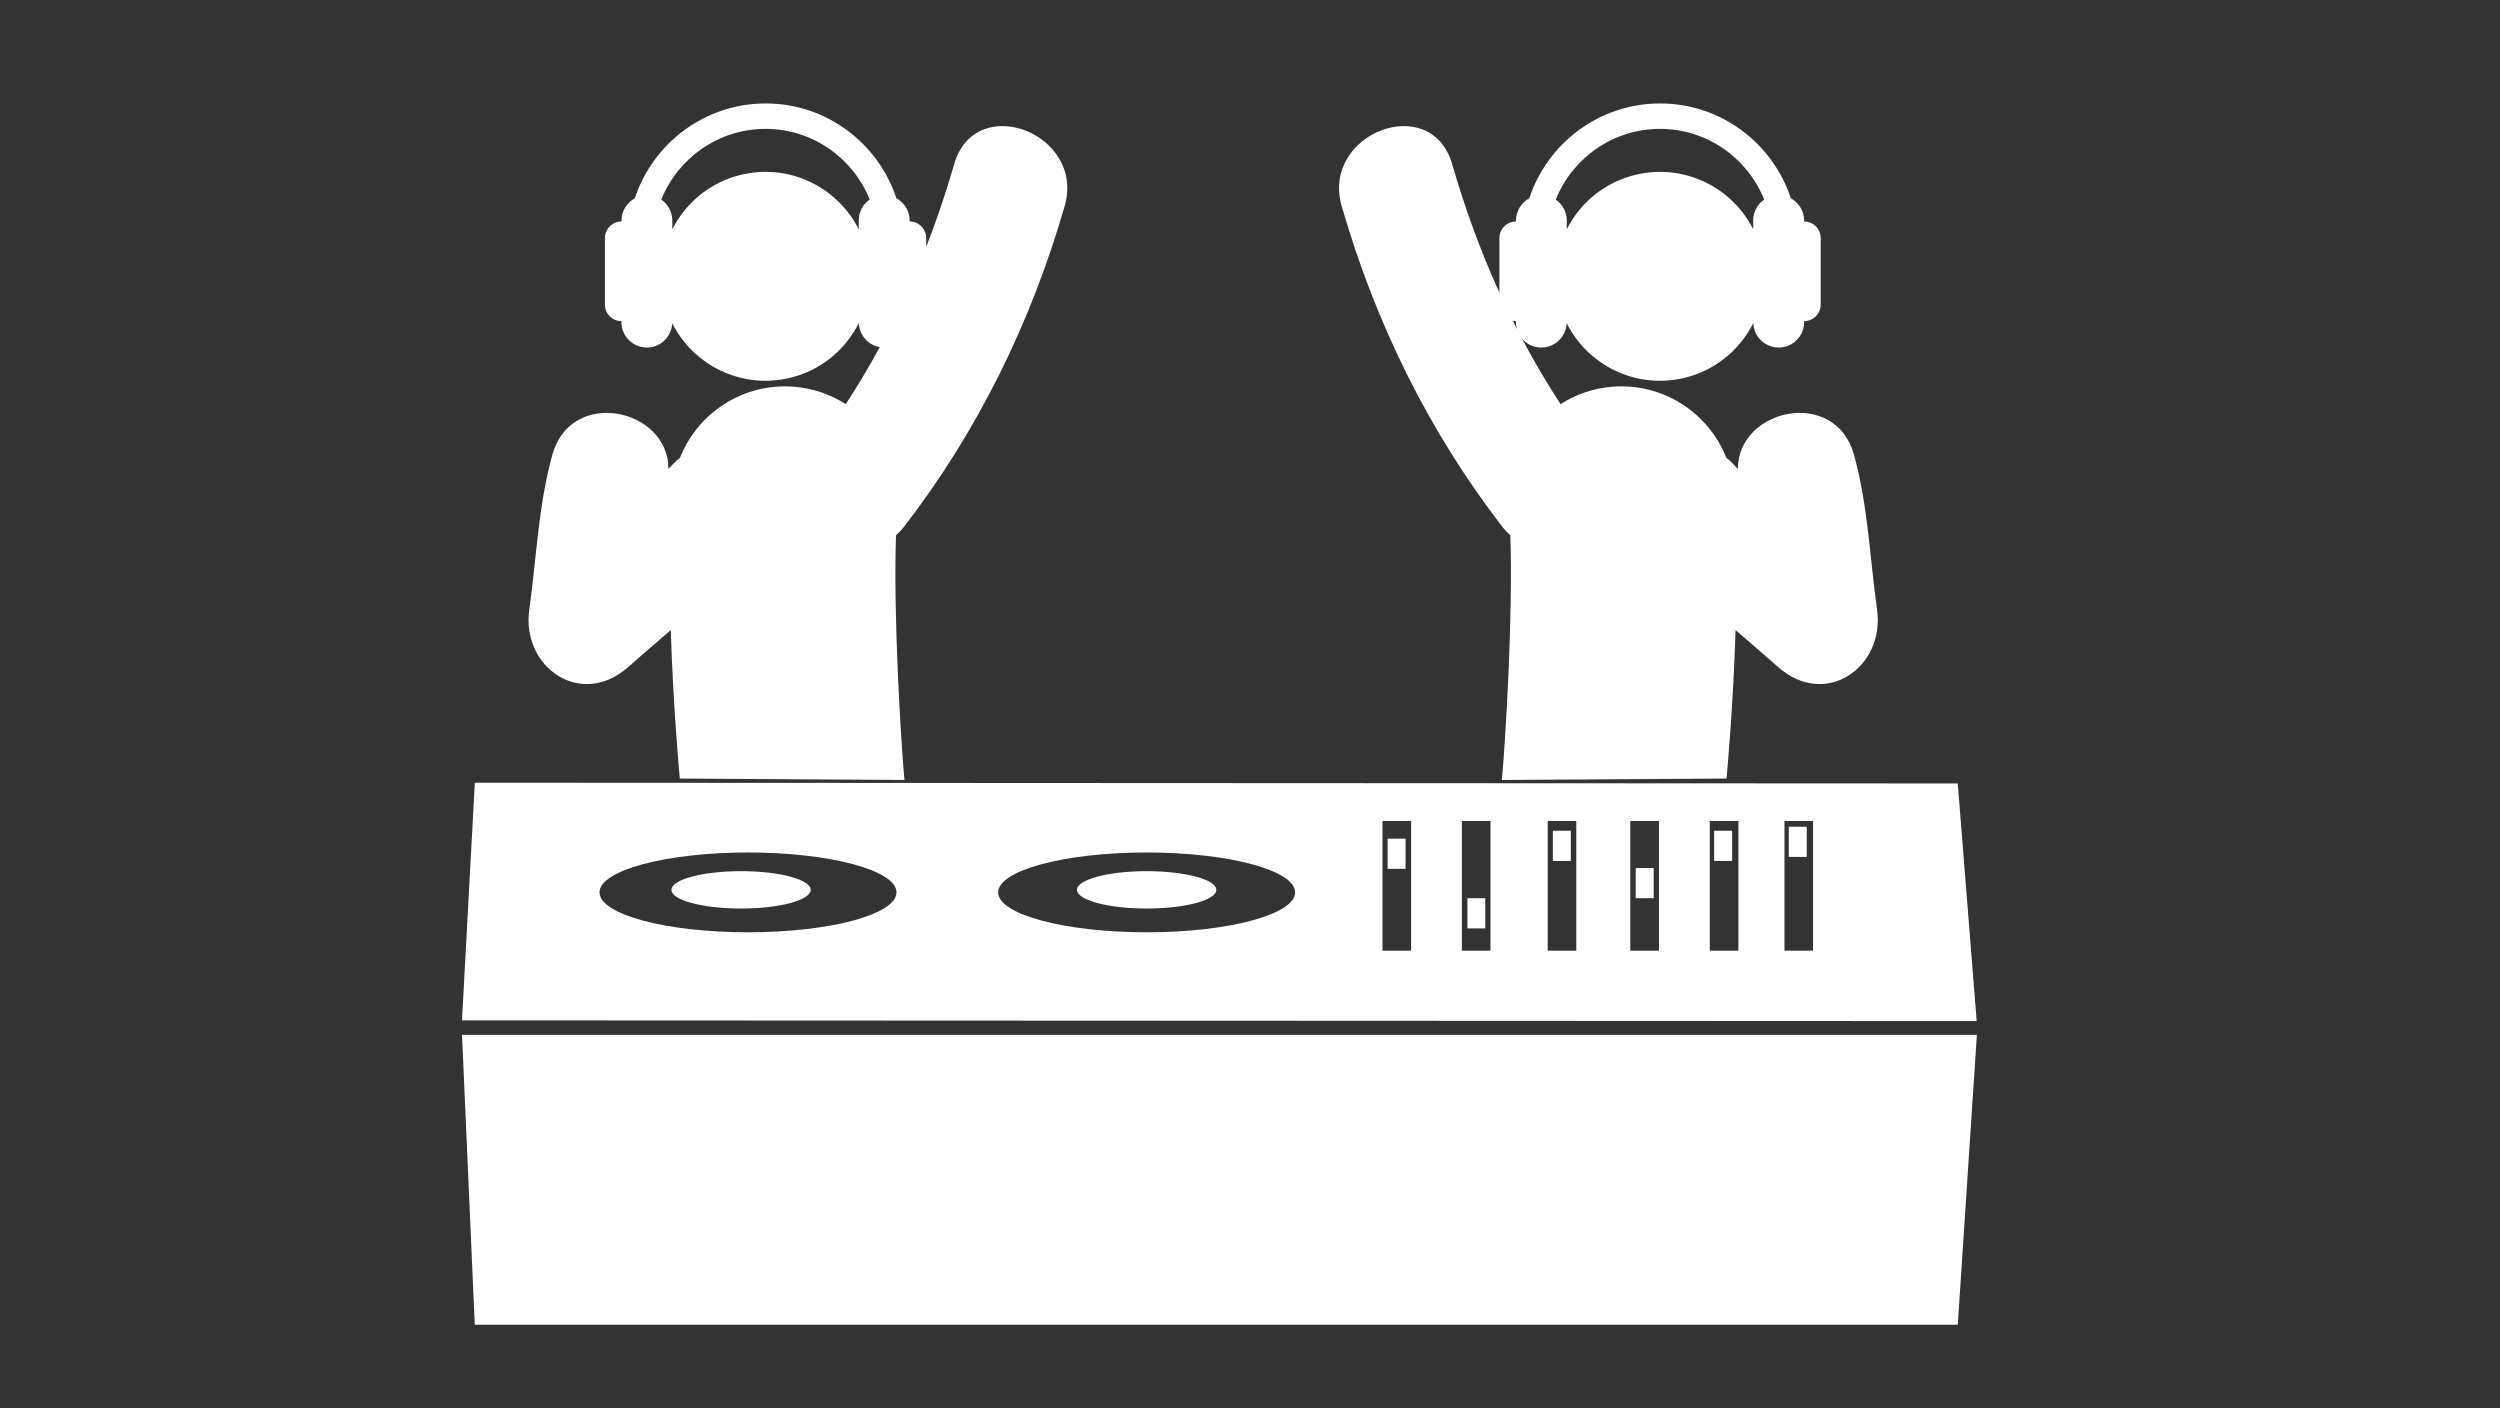<?xml version="1.0" encoding="UTF-8" standalone="no"?>
<!-- Created with Inkscape (http://www.inkscape.org/) -->

<svg
   xmlns:dc="http://purl.org/dc/elements/1.1/"
   xmlns:cc="http://creativecommons.org/ns#"
   xmlns:rdf="http://www.w3.org/1999/02/22-rdf-syntax-ns#"
   xmlns:svg="http://www.w3.org/2000/svg"
   xmlns="http://www.w3.org/2000/svg"
   xmlns:sodipodi="http://sodipodi.sourceforge.net/DTD/sodipodi-0.dtd"
   xmlns:inkscape="http://www.inkscape.org/namespaces/inkscape"
   width="1136"
   height="640"
   viewBox="0 0 1136 640"
   id="svg3465"
   version="1.1"
   inkscape:version="0.91 r13725"
   sodipodi:docname="two_DJ-white.svg">
  <rect x="0" y="0" width="1136" height="640" fill="#333333" stroke="none"/>
  <defs
     id="defs3467" />
  <sodipodi:namedview
     id="base"
     pagecolor="#ffffff"
     bordercolor="#666666"
     borderopacity="1.0"
     inkscape:pageopacity="0.0"
     inkscape:pageshadow="2"
     inkscape:zoom="0.7"
     inkscape:cx="327.27573"
     inkscape:cy="324.53775"
     inkscape:document-units="px"
     inkscape:current-layer="g3530"
     showgrid="false"
     units="px"
     inkscape:window-width="1920"
     inkscape:window-height="1017"
     inkscape:window-x="-8"
     inkscape:window-y="-8"
     inkscape:window-maximized="1" />
  <g
     inkscape:label="Layer 1"
     inkscape:groupmode="layer"
     id="layer1"
     transform="translate(0,-412.362)">
    <g
       id="g3530"
       transform="translate(14.142,5.051)">
      <g
         transform="matrix(2.136,0,0,2.136,456.418,734.838)"
         id="g4132">
        <g
           id="g4068">
          <g
             id="g4070" />
        </g>
        <g
           id="g4096" />
        <g
           id="g4098" />
        <g
           id="g4100" />
        <g
           id="g4102" />
        <g
           id="g4104" />
        <g
           id="g4106" />
        <g
           id="g4108" />
        <g
           id="g4110" />
        <g
           id="g4112" />
        <g
           id="g4114" />
        <g
           id="g4116" />
        <g
           id="g4118" />
        <g
           id="g4120" />
        <g
           id="g4122" />
        <g
           id="g4124" />
      </g>
      <g
         id="g3723"
         transform="matrix(0.417,0,0,0.417,442.833,715.616)" />
      <g
         id="g3725"
         transform="matrix(0.417,0,0,0.417,442.833,715.616)" />
      <g
         id="g3727"
         transform="matrix(0.417,0,0,0.417,442.833,715.616)" />
      <g
         id="g3729"
         transform="matrix(0.417,0,0,0.417,442.833,715.616)" />
      <g
         id="g3731"
         transform="matrix(0.417,0,0,0.417,442.833,715.616)" />
      <g
         id="g3733"
         transform="matrix(0.417,0,0,0.417,442.833,715.616)" />
      <g
         id="g3735"
         transform="matrix(0.417,0,0,0.417,442.833,715.616)" />
      <g
         id="g3737"
         transform="matrix(0.417,0,0,0.417,442.833,715.616)" />
      <g
         id="g3739"
         transform="matrix(0.417,0,0,0.417,442.833,715.616)" />
      <g
         id="g3741"
         transform="matrix(0.417,0,0,0.417,442.833,715.616)" />
      <g
         id="g3743"
         transform="matrix(0.417,0,0,0.417,442.833,715.616)" />
      <g
         id="g3745"
         transform="matrix(0.417,0,0,0.417,442.833,715.616)" />
      <g
         id="g3747"
         transform="matrix(0.417,0,0,0.417,442.833,715.616)" />
      <g
         id="g3749"
         transform="matrix(0.417,0,0,0.417,442.833,715.616)" />
      <g
         id="g3751"
         transform="matrix(0.417,0,0,0.417,442.833,715.616)" />
      <g
         id="g4291"
         transform="matrix(1.49,0,0,1.49,40.815,778.379)" />
      <g
         id="g4293"
         transform="matrix(1.49,0,0,1.49,40.815,778.379)" />
      <g
         id="g4295"
         transform="matrix(1.49,0,0,1.49,40.815,778.379)" />
      <g
         id="g4297"
         transform="matrix(1.49,0,0,1.49,40.815,778.379)" />
      <g
         id="g4299"
         transform="matrix(1.49,0,0,1.49,40.815,778.379)" />
      <g
         id="g4301"
         transform="matrix(1.49,0,0,1.49,40.815,778.379)" />
      <g
         id="g4303"
         transform="matrix(1.49,0,0,1.49,40.815,778.379)" />
      <g
         id="g4305"
         transform="matrix(1.49,0,0,1.49,40.815,778.379)" />
      <g
         id="g4307"
         transform="matrix(1.49,0,0,1.49,40.815,778.379)" />
      <g
         id="g4309"
         transform="matrix(1.49,0,0,1.49,40.815,778.379)" />
      <g
         id="g4311"
         transform="matrix(1.49,0,0,1.49,40.815,778.379)" />
      <g
         id="g4313"
         transform="matrix(1.49,0,0,1.49,40.815,778.379)" />
      <g
         id="g4315"
         transform="matrix(1.49,0,0,1.49,40.815,778.379)" />
      <g
         id="g4317"
         transform="matrix(1.49,0,0,1.49,40.815,778.379)" />
      <g
         id="g4319"
         transform="matrix(1.49,0,0,1.49,40.815,778.379)" />
      <g
         id="g4519"
         transform="matrix(5.343,0,0,5.343,-2399.375,-3541.488)"
         style="fill:#ffffff">
        <path
           id="path4072"
           d="m 574.174,783.842 c 0.22,0.284 0.455,0.521 0.696,0.739 0.235,6.822 -0.412,17.501 -0.72,20.813 l 19.107,-0.122 c 0.034,-0.35 0.564,-6.07 0.767,-12.627 1.209,1.047 2.428,2.089 3.629,3.15 4.03,3.554 9.09,0.006 8.404,-4.891 -0.617,-4.402 -0.769,-8.872 -1.963,-13.176 -1.589,-5.726 -9.863,-3.953 -9.876,1.215 -0.111,-0.12 -0.222,-0.226 -0.329,-0.348 -0.216,-0.241 -0.434,-0.431 -0.658,-0.617 -1.514,-3.823 -5.384,-6.375 -9.699,-6.027 -1.619,0.13 -3.11,0.662 -4.391,1.48 -4.099,-6.292 -7.104,-13.095 -9.218,-20.41 -1.803,-6.224 -11.187,-2.612 -9.395,3.58 2.851,9.865 7.364,19.096 13.646,27.24 z"
           inkscape:connector-curvature="0"
           style="fill:#ffffff" />
        <ellipse
           id="ellipse4074"
           ry="1.589"
           rx="5.92"
           cy="814.738"
           cx="509.447"
           style="fill:#ffffff" />
        <ellipse
           id="ellipse4076"
           ry="1.589"
           rx="5.923"
           cy="814.738"
           cx="543.94"
           style="fill:#ffffff" />
        <path
           id="path4078"
           d="m 612.92,805.691 -126.116,-0.064 -1.091,20.211 128.818,0.062 -1.61,-20.209 z M 510.036,818.348 c -6.973,0 -12.627,-1.519 -12.627,-3.396 0,-1.873 5.653,-3.392 12.627,-3.392 6.976,0 12.629,1.519 12.629,3.392 0,1.877 -5.653,3.396 -12.629,3.396 z m 33.904,0 c -6.976,0 -12.629,-1.519 -12.629,-3.396 0,-1.873 5.653,-3.392 12.629,-3.392 6.973,0 12.629,1.519 12.629,3.392 0,1.877 -5.656,3.396 -12.629,3.396 z m 22.49,1.563 -2.433,0 0,-11.027 2.433,0 0,11.027 z m 6.753,0 -2.435,0 0,-11.027 2.435,0 0,11.027 z m 7.296,0 -2.428,0 0,-11.027 2.428,0 0,11.027 z m 7.029,0 -2.435,0 0,-11.027 2.435,0 0,11.027 z m 6.76,0 -2.435,0 0,-11.027 2.435,0 0,11.027 z m 6.348,0 -2.433,0 0,-11.027 2.433,0 0,11.027 z"
           inkscape:connector-curvature="0"
           style="fill:#ffffff" />
        <polygon
           id="polygon4080"
           points="60.316,43.181 0.002,43.181 0.509,54.721 59.556,54.721 "
           style="fill:#ffffff"
           transform="matrix(2.136,0,0,2.136,485.712,734.838)" />
        <rect
           id="rect4082"
           height="2.567"
           width="1.527"
           y="810.385"
           x="564.433"
           style="fill:#ffffff" />
        <rect
           id="rect4084"
           height="2.567"
           width="1.519"
           y="815.449"
           x="571.218"
           style="fill:#ffffff" />
        <rect
           id="rect4086"
           height="2.569"
           width="1.527"
           y="809.711"
           x="578.487"
           style="fill:#ffffff" />
        <rect
           id="rect4088"
           height="2.565"
           width="1.527"
           y="812.884"
           x="585.533"
           style="fill:#ffffff" />
        <rect
           id="rect4090"
           height="2.569"
           width="1.527"
           y="809.711"
           x="592.203"
           style="fill:#ffffff" />
        <rect
           id="rect4092"
           height="2.565"
           width="1.527"
           y="809.371"
           x="598.55"
           style="fill:#ffffff" />
        <path
           id="path4094"
           d="m 575.343,766.37 0,0.088 c 0,1.192 0.97,2.159 2.164,2.159 1.164,0 2.106,-0.923 2.155,-2.072 1.672,3.336 5.352,5.38 9.244,4.799 2.971,-0.44 5.374,-2.311 6.625,-4.806 0.045,1.153 0.993,2.078 2.161,2.078 1.198,0 2.161,-0.968 2.161,-2.159 l 0,-0.088 c 0.78,0 1.412,-0.63 1.412,-1.412 l 0,-5.649 c 0,-0.777 -0.632,-1.414 -1.412,-1.414 l 0,-0.085 c 0,-0.818 -0.463,-1.521 -1.126,-1.888 -1.544,-4.675 -5.935,-8.063 -11.121,-8.063 -5.181,0 -9.581,3.387 -11.123,8.063 -0.669,0.367 -1.132,1.07 -1.132,1.888 l 0,0.085 c -0.777,0 -1.412,0.634 -1.412,1.414 l 0,5.649 c -0.009,0.78 0.624,1.412 1.403,1.412 z m 12.253,-16.349 c 4.017,0 7.454,2.495 8.864,6.01 -0.568,0.391 -0.935,1.04 -0.935,1.777 l 0,0.752 c -1.681,-3.328 -5.348,-5.365 -9.235,-4.786 -2.967,0.442 -5.365,2.302 -6.621,4.788 l 0,-0.754 c 0,-0.737 -0.374,-1.386 -0.935,-1.777 1.407,-3.516 4.85,-6.01 8.864,-6.01 z"
           inkscape:connector-curvature="0"
           style="fill:#ffffff" />
        <path
           style="fill:#ffffff"
           inkscape:connector-curvature="0"
           d="m 523.319,783.842 c -0.22,0.284 -0.455,0.521 -0.696,0.739 -0.235,6.822 0.412,17.501 0.72,20.813 l -19.107,-0.122 c -0.034,-0.35 -0.564,-6.07 -0.767,-12.627 -1.209,1.047 -2.428,2.089 -3.629,3.15 -4.03,3.554 -9.09,0.006 -8.404,-4.891 0.617,-4.402 0.769,-8.872 1.963,-13.176 1.589,-5.726 9.863,-3.953 9.876,1.215 0.111,-0.12 0.222,-0.226 0.329,-0.348 0.216,-0.241 0.434,-0.431 0.658,-0.617 1.514,-3.823 5.384,-6.375 9.699,-6.027 1.619,0.13 3.11,0.662 4.391,1.48 4.099,-6.292 7.104,-13.095 9.218,-20.41 1.803,-6.224 11.187,-2.612 9.395,3.58 -2.851,9.865 -7.364,19.096 -13.646,27.24 z"
           id="path4077" />
        <path
           style="fill:#ffffff"
           inkscape:connector-curvature="0"
           d="m 499.272,766.37 0,0.088 c 0,1.192 0.97,2.159 2.164,2.159 1.164,0 2.106,-0.923 2.155,-2.072 1.672,3.336 5.352,5.38 9.244,4.799 2.971,-0.44 5.374,-2.311 6.625,-4.806 0.045,1.153 0.993,2.078 2.161,2.078 1.198,0 2.161,-0.968 2.161,-2.159 l 0,-0.088 c 0.78,0 1.412,-0.63 1.412,-1.412 l 0,-5.649 c 0,-0.777 -0.632,-1.414 -1.412,-1.414 l 0,-0.085 c 0,-0.818 -0.463,-1.521 -1.126,-1.888 -1.544,-4.675 -5.935,-8.063 -11.121,-8.063 -5.181,0 -9.581,3.387 -11.123,8.063 -0.668,0.367 -1.132,1.07 -1.132,1.888 l 0,0.085 c -0.777,0 -1.412,0.634 -1.412,1.414 l 0,5.649 c -0.009,0.78 0.624,1.412 1.403,1.412 z m 12.253,-16.349 c 4.017,0 7.454,2.495 8.864,6.01 -0.568,0.391 -0.935,1.04 -0.935,1.777 l 0,0.752 c -1.681,-3.328 -5.348,-5.365 -9.235,-4.786 -2.967,0.442 -5.365,2.302 -6.621,4.788 l 0,-0.754 c 0,-0.737 -0.374,-1.386 -0.935,-1.777 1.407,-3.516 4.85,-6.01 8.864,-6.01 z"
           id="path4079" />
      </g>
      <path
         style="fill:#ffffff;fill-opacity:0"
         d="m 382.789,351.551 -8.773,-0.503 -0.911,-18.864 c -0.501,-10.375 -1.275,-22.539 -1.719,-27.03 l -0.808,-8.165 -10.005,8.611 c -5.503,4.736 -11.591,9.214 -13.53,9.951 -13.786,5.241 -27.617,-5.554 -27.623,-21.56 -0.003,-9.136 3.861,-40 6.677,-53.324 2.827,-13.378 7.974,-20.055 16.727,-21.697 10.83,-2.032 23.771,5.463 25.861,14.977 1.154,5.253 4.169,4.451 7.188,-1.91 5.898,-12.43 18.455,-21.258 32.833,-23.084 5.381,-0.683 9.261,-0.166 15.714,2.096 4.713,1.652 9.128,3.16 9.812,3.351 1.15,0.322 13.63,-18.443 13.718,-20.627 0.022,-0.536 -1.213,-1.373 -2.745,-1.859 -1.531,-0.486 -3.182,-2.136 -3.668,-3.668 -1.233,-3.883 -2.296,-3.454 -6.502,2.627 -4.735,6.846 -16.387,13.151 -26.168,14.161 -11.502,1.187 -21.206,-2.571 -30.413,-11.777 l -7.483,-7.483 -2.238,3.416 c -3.914,5.974 -15.029,4.063 -15.029,-2.584 0,-1.414 -0.597,-2.571 -1.327,-2.571 -0.73,0 -2.337,-1.01 -3.571,-2.245 -1.723,-1.723 -2.245,-5.374 -2.245,-15.714 0,-12.071 0.334,-13.8 3.214,-16.657 3.639,-3.609 4.481,-4.888 10.089,-15.314 14.15,-26.309 42.54,-36.395 67.894,-24.121 11.302,5.471 17.844,13.21 28.802,34.07 1.179,2.244 3.268,4.383 4.643,4.754 1.735,0.468 2.513,2.136 2.543,5.451 0.059,6.498 1.335,3.948 7.787,-15.568 6.109,-18.477 8.778,-22.524 16.349,-24.793 6.606,-1.979 13.66,-0.068 20.266,5.49 8.891,7.481 9.335,16.151 1.925,37.555 -13.076,37.769 -30.528,71.127 -51.793,99 l -6.361,8.337 1.052,30.235 c 0.579,16.629 1.473,36.503 1.987,44.163 l 0.935,13.929 -32.166,-0.275 c -17.691,-0.151 -36.114,-0.502 -40.939,-0.778 z m 11.681,-219.737 c 10.539,-3.064 19.819,-2.05 29.547,3.229 4.044,2.194 9.003,6.376 11.02,9.293 4.149,5.998 5.811,6.723 5.811,2.535 0,-1.582 0.773,-4.114 1.717,-5.626 2.195,-3.515 -0.228,-8.475 -7.933,-16.241 -8.304,-8.369 -16.679,-11.656 -29.499,-11.577 -8.67,0.054 -12.077,0.775 -17.857,3.78 -7.805,4.058 -15.048,10.914 -18.401,17.418 -1.874,3.636 -1.885,4.536 -0.087,7.104 1.133,1.617 2.059,4.041 2.059,5.386 0,1.66 2.463,-0.017 7.67,-5.223 6.007,-6.007 9.466,-8.192 15.953,-10.078 z"
         id="path3397"
         inkscape:connector-curvature="0"
         transform="translate(-14.142,407.311)" />
    </g>
  </g>
</svg>
